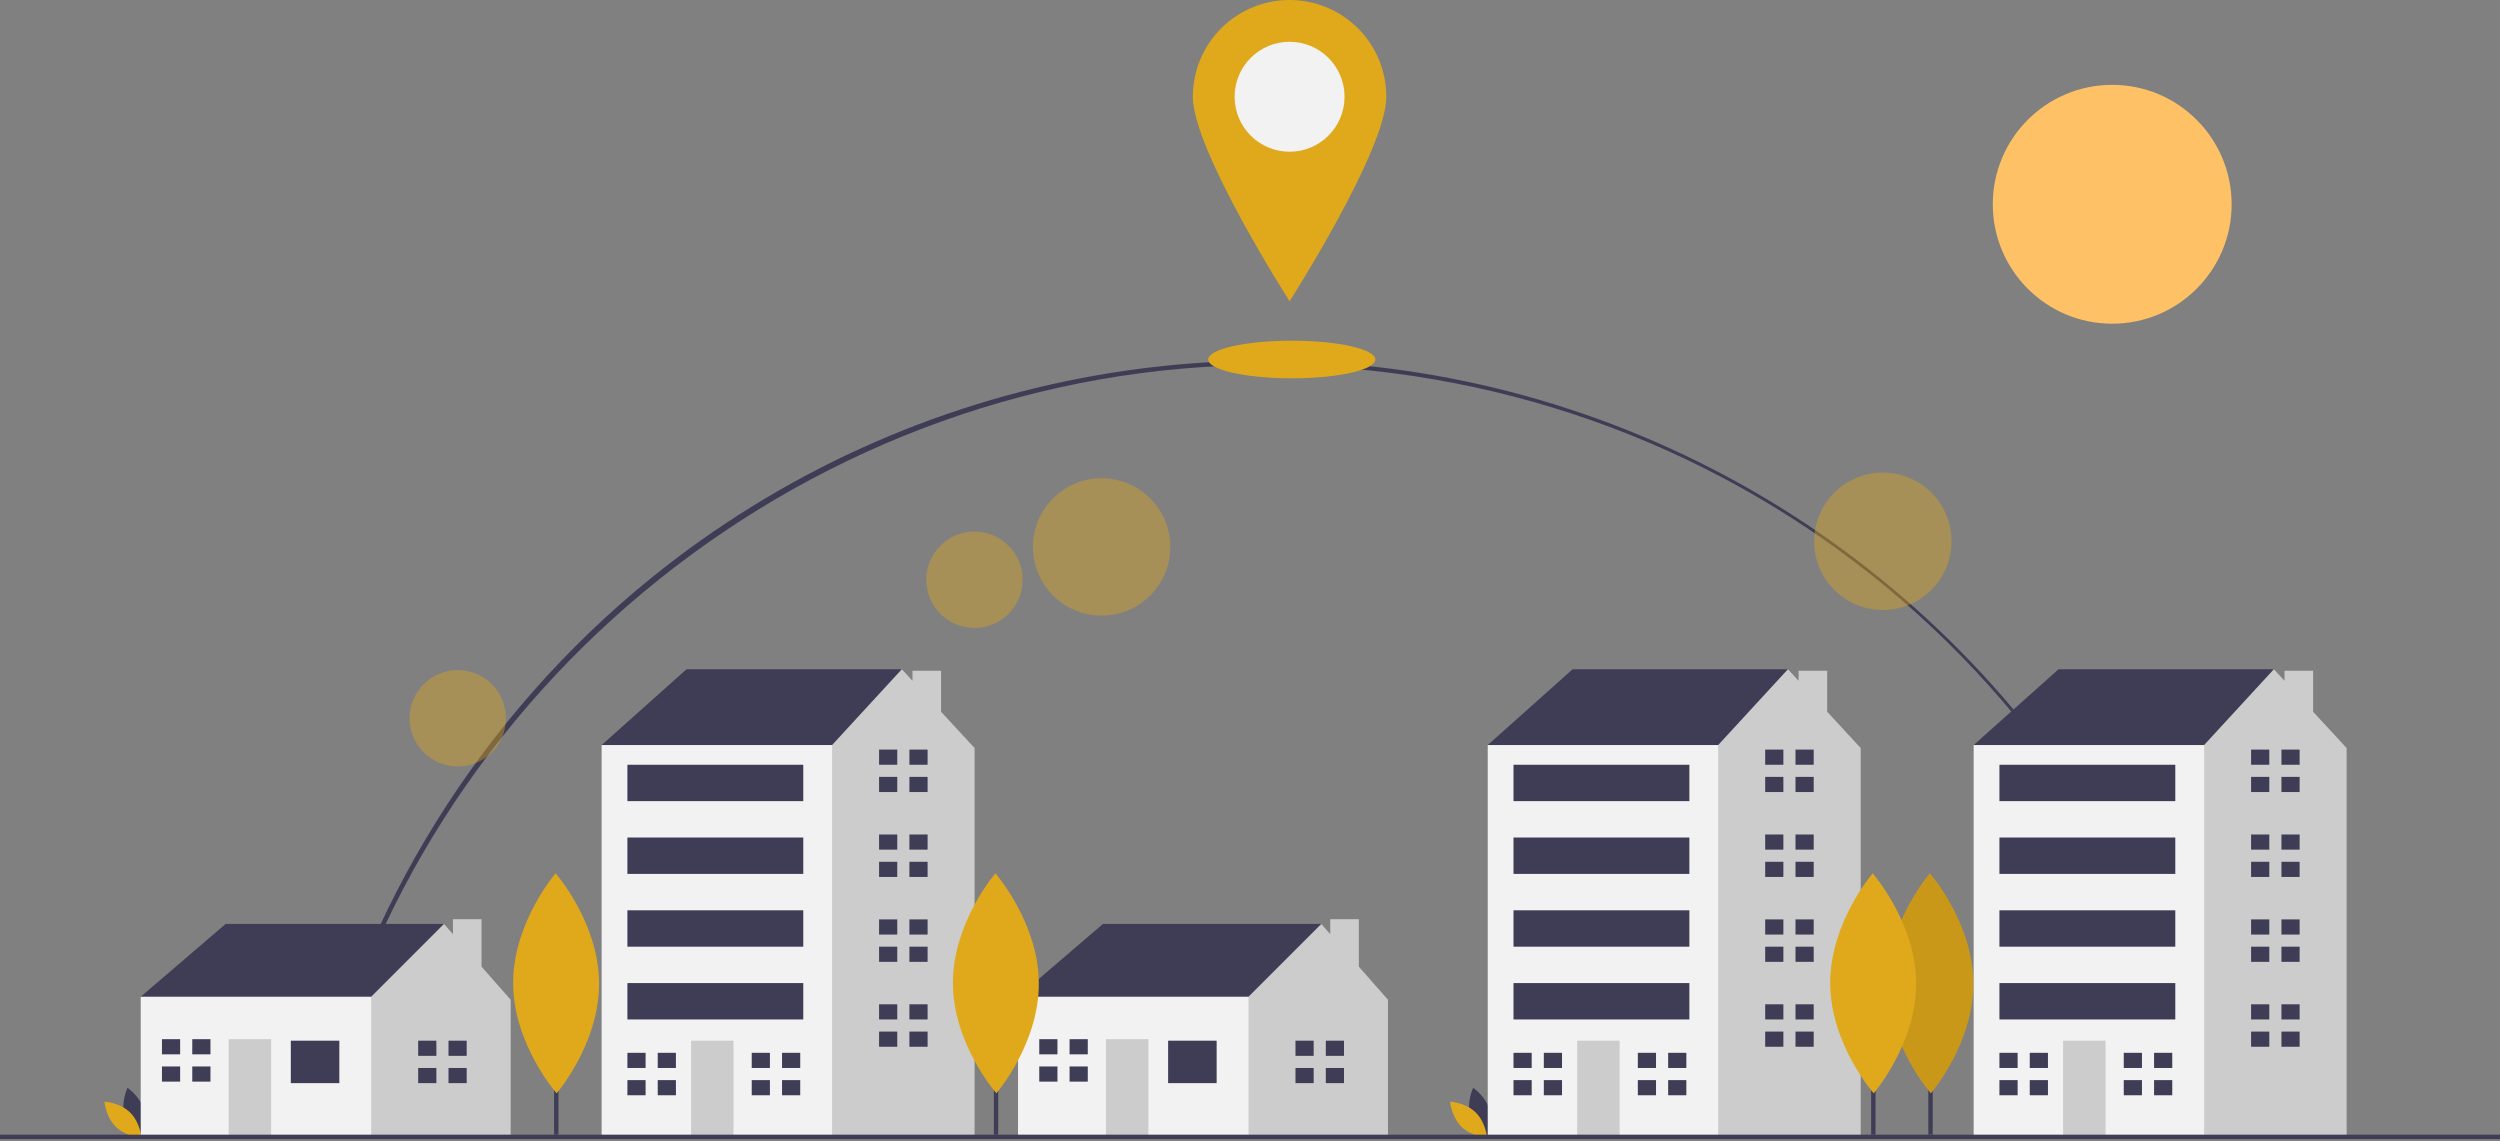 <svg width="1137" height="519" viewBox="0 0 1137 519" fill="none" xmlns="http://www.w3.org/2000/svg">
<rect x="0" y="0" width="1137" height="519" fill="#808080" stroke="none"/>
<g id="undraw_best_place_r685 1" clip-path="url(#clip0)">
<path id="Vector" d="M144.264 510.611L142.313 510.172C164.069 413.421 218.743 325.563 296.264 262.78C354.873 215.389 424.579 183.693 498.818 170.678C573.058 157.662 649.389 163.755 720.624 188.383C791.858 213.011 855.654 255.363 906.002 311.452C956.35 367.541 991.596 435.521 1008.42 508.991L1006.47 509.435C960.416 307.226 783.195 166 575.5 166C370.526 166 189.166 310.93 144.264 510.611Z" fill="#3F3D56"/>
<path id="Vector_2" d="M960.633 147.218C990.631 147.218 1014.95 122.9 1014.95 92.903C1014.95 62.905 990.631 38.588 960.633 38.588C930.636 38.588 906.318 62.905 906.318 92.903C906.318 122.9 930.636 147.218 960.633 147.218Z" fill="#FFC165"/>
<path id="Vector_3" d="M879 437.057H877V516.057H879V437.057Z" fill="#3F3D56"/>
<path id="Vector_4" d="M897.458 447.124C897.585 474.749 878.15 497.233 878.15 497.233C878.15 497.233 858.508 474.929 858.381 447.304C858.254 419.68 877.689 397.196 877.689 397.196C877.689 397.196 897.33 419.5 897.458 447.124Z" fill="#E0A91B"/>
<path id="Vector_5" opacity="0.1" d="M897.458 447.124C897.585 474.749 878.15 497.233 878.15 497.233C878.15 497.233 858.508 474.929 858.381 447.304C858.254 419.68 877.689 397.196 877.689 397.196C877.689 397.196 897.33 419.5 897.458 447.124Z" fill="black"/>
<path id="Vector_6" opacity="0.4" d="M501.022 279.99C518.279 279.99 532.27 266 532.27 248.742C532.27 231.484 518.279 217.494 501.022 217.494C483.764 217.494 469.774 231.484 469.774 248.742C469.774 266 483.764 279.99 501.022 279.99Z" fill="#E0A91B"/>
<path id="Vector_7" opacity="0.4" d="M443.19 285.587C455.296 285.587 465.11 275.773 465.11 263.666C465.11 251.56 455.296 241.746 443.19 241.746C431.084 241.746 421.27 251.56 421.27 263.666C421.27 275.773 431.084 285.587 443.19 285.587Z" fill="#E0A91B"/>
<path id="Vector_8" opacity="0.4" d="M208.19 348.587C220.296 348.587 230.11 338.773 230.11 326.666C230.11 314.56 220.296 304.746 208.19 304.746C196.084 304.746 186.27 314.56 186.27 326.666C186.27 338.773 196.084 348.587 208.19 348.587Z" fill="#E0A91B"/>
<path id="Vector_9" opacity="0.4" d="M856.312 277.419C873.57 277.419 887.56 263.429 887.56 246.171C887.56 228.914 873.57 214.923 856.312 214.923C839.054 214.923 825.064 228.914 825.064 246.171C825.064 263.429 839.054 277.419 856.312 277.419Z" fill="#E0A91B"/>
<path id="Vector_10" d="M56.631 507.272C58.325 513.534 64.127 517.412 64.127 517.412C64.127 517.412 67.182 511.138 65.488 504.876C63.794 498.614 57.992 494.736 57.992 494.736C57.992 494.736 54.937 501.011 56.631 507.272Z" fill="#3F3D56"/>
<path id="Vector_11" d="M59.12 505.927C63.768 510.452 64.336 517.407 64.336 517.407C64.336 517.407 57.367 517.027 52.719 512.502C48.071 507.977 47.503 501.021 47.503 501.021C47.503 501.021 54.471 501.402 59.12 505.927Z" fill="#E0A91B"/>
<path id="Vector_12" d="M668.631 507.272C670.325 513.534 676.127 517.412 676.127 517.412C676.127 517.412 679.182 511.138 677.488 504.876C675.795 498.614 669.992 494.736 669.992 494.736C669.992 494.736 666.937 501.011 668.631 507.272Z" fill="#3F3D56"/>
<path id="Vector_13" d="M671.12 505.927C675.768 510.452 676.336 517.407 676.336 517.407C676.336 517.407 669.367 517.027 664.719 512.502C660.071 507.977 659.503 501.021 659.503 501.021C659.503 501.021 666.471 501.402 671.12 505.927Z" fill="#E0A91B"/>
<path id="Vector_14" d="M68.137 460.203L64 453.308L102.614 420.21H201.908V429.863L166.052 468.478L124.679 476.752L68.137 460.203Z" fill="#3F3D56"/>
<path id="Vector_15" d="M219 439.633V418.056H206V424.86L201.908 420.21L168.81 453.308L163.293 458.824L156.398 486.406L168.81 516.745H232.247V454.687L219 439.633Z" fill="#CCCCCC"/>
<path id="Vector_16" d="M168.81 453.308H64V516.745H168.81V453.308Z" fill="#F2F2F2"/>
<path id="Vector_17" d="M154.329 473.304H132.264V492.611H154.329V473.304Z" fill="#3F3D56"/>
<path id="Vector_18" d="M123.3 472.615H103.993V516.745H123.3V472.615Z" fill="#CCCCCC"/>
<path id="Vector_19" d="M81.928 479.51V472.615H73.654V479.51H81.238H81.928Z" fill="#3F3D56"/>
<path id="Vector_20" d="M81.238 485.026H73.654V491.922H81.928V485.026H81.238Z" fill="#3F3D56"/>
<path id="Vector_21" d="M95.719 472.615H87.444V479.51H95.719V472.615Z" fill="#3F3D56"/>
<path id="Vector_22" d="M95.719 485.026H87.444V491.922H95.719V485.026Z" fill="#3F3D56"/>
<path id="Vector_23" d="M198.46 480.2V473.304H190.185V480.2H197.77H198.46Z" fill="#3F3D56"/>
<path id="Vector_24" d="M197.77 485.716H190.185V492.611H198.46V485.716H197.77Z" fill="#3F3D56"/>
<path id="Vector_25" d="M212.251 473.304H203.976V480.2H212.251V473.304Z" fill="#3F3D56"/>
<path id="Vector_26" d="M212.251 485.716H203.976V492.611H212.251V485.716Z" fill="#3F3D56"/>
<path id="Vector_27" d="M467.137 460.203L463 453.308L501.614 420.21H600.908V429.863L565.052 468.478L523.679 476.752L467.137 460.203Z" fill="#3F3D56"/>
<path id="Vector_28" d="M618 439.633V418.056H605V424.86L600.908 420.21L567.81 453.308L562.293 458.824L555.398 486.406L567.81 516.745H631.247V454.687L618 439.633Z" fill="#CCCCCC"/>
<path id="Vector_29" d="M567.81 453.308H463V516.745H567.81V453.308Z" fill="#F2F2F2"/>
<path id="Vector_30" d="M553.329 473.304H531.264V492.611H553.329V473.304Z" fill="#3F3D56"/>
<path id="Vector_31" d="M522.3 472.615H502.993V516.745H522.3V472.615Z" fill="#CCCCCC"/>
<path id="Vector_32" d="M480.928 479.51V472.615H472.654V479.51H480.238H480.928Z" fill="#3F3D56"/>
<path id="Vector_33" d="M480.238 485.026H472.654V491.922H480.928V485.026H480.238Z" fill="#3F3D56"/>
<path id="Vector_34" d="M494.719 472.615H486.444V479.51H494.719V472.615Z" fill="#3F3D56"/>
<path id="Vector_35" d="M494.719 485.026H486.444V491.922H494.719V485.026Z" fill="#3F3D56"/>
<path id="Vector_36" d="M597.46 480.2V473.304H589.185V480.2H596.77H597.46Z" fill="#3F3D56"/>
<path id="Vector_37" d="M596.77 485.716H589.185V492.611H597.46V485.716H596.77Z" fill="#3F3D56"/>
<path id="Vector_38" d="M611.251 473.304H602.976V480.2H611.251V473.304Z" fill="#3F3D56"/>
<path id="Vector_39" d="M611.251 485.716H602.976V492.611H611.251V485.716Z" fill="#3F3D56"/>
<path id="Vector_40" d="M280.515 344.361L273.62 338.844L312.234 304.367H410.148V334.707L346.711 377.459L280.515 344.361Z" fill="#3F3D56"/>
<path id="Vector_41" d="M428 323.707V305.056H415V309.624L410.148 304.367L378.429 338.844L366.018 347.119L346.773 487.722L375.796 516.745H443.246V340.223L428 323.707Z" fill="#CCCCCC"/>
<path id="Vector_42" d="M378.429 338.844H273.62V516.745H378.429V338.844Z" fill="#F2F2F2"/>
<path id="Vector_43" d="M333.609 473.304H314.302V516.745H333.609V473.304Z" fill="#CCCCCC"/>
<path id="Vector_44" d="M293.616 485.716V478.821H285.342V485.716H292.927H293.616Z" fill="#3F3D56"/>
<path id="Vector_45" d="M292.927 491.232H285.342V498.128H293.616V491.232H292.927Z" fill="#3F3D56"/>
<path id="Vector_46" d="M307.407 478.821H299.132V485.716H307.407V478.821Z" fill="#3F3D56"/>
<path id="Vector_47" d="M307.407 491.232H299.132V498.128H307.407V491.232Z" fill="#3F3D56"/>
<path id="Vector_48" d="M350.158 485.716V478.821H341.884V485.716H349.469H350.158Z" fill="#3F3D56"/>
<path id="Vector_49" d="M349.469 491.232H341.884V498.128H350.158V491.232H349.469Z" fill="#3F3D56"/>
<path id="Vector_50" d="M363.949 478.821H355.675V485.716H363.949V478.821Z" fill="#3F3D56"/>
<path id="Vector_51" d="M363.949 491.232H355.675V498.128H363.949V491.232Z" fill="#3F3D56"/>
<path id="Vector_52" d="M408.079 347.808V340.913H399.805V347.808H407.39H408.079Z" fill="#3F3D56"/>
<path id="Vector_53" d="M407.39 353.325H399.805V360.22H408.079V353.325H407.39Z" fill="#3F3D56"/>
<path id="Vector_54" d="M421.87 340.913H413.596V347.808H421.87V340.913Z" fill="#3F3D56"/>
<path id="Vector_55" d="M421.87 353.325H413.596V360.22H421.87V353.325Z" fill="#3F3D56"/>
<path id="Vector_56" d="M408.079 386.423V379.527H399.805V386.423H407.39H408.079Z" fill="#3F3D56"/>
<path id="Vector_57" d="M407.39 391.939H399.805V398.834H408.079V391.939H407.39Z" fill="#3F3D56"/>
<path id="Vector_58" d="M421.87 379.527H413.596V386.423H421.87V379.527Z" fill="#3F3D56"/>
<path id="Vector_59" d="M421.87 391.939H413.596V398.834H421.87V391.939Z" fill="#3F3D56"/>
<path id="Vector_60" d="M408.079 425.037V418.141H399.805V425.037H407.39H408.079Z" fill="#3F3D56"/>
<path id="Vector_61" d="M407.39 430.553H399.805V437.448H408.079V430.553H407.39Z" fill="#3F3D56"/>
<path id="Vector_62" d="M421.87 418.141H413.596V425.037H421.87V418.141Z" fill="#3F3D56"/>
<path id="Vector_63" d="M421.87 430.553H413.596V437.448H421.87V430.553Z" fill="#3F3D56"/>
<path id="Vector_64" d="M408.079 463.651V456.755H399.805V463.651H407.39H408.079Z" fill="#3F3D56"/>
<path id="Vector_65" d="M407.39 469.167H399.805V476.062H408.079V469.167H407.39Z" fill="#3F3D56"/>
<path id="Vector_66" d="M421.87 456.755H413.596V463.651H421.87V456.755Z" fill="#3F3D56"/>
<path id="Vector_67" d="M421.87 469.167H413.596V476.062H421.87V469.167Z" fill="#3F3D56"/>
<path id="Vector_68" d="M365.328 347.808H285.342V364.357H365.328V347.808Z" fill="#3F3D56"/>
<path id="Vector_69" d="M365.328 380.906H285.342V397.455H365.328V380.906Z" fill="#3F3D56"/>
<path id="Vector_70" d="M365.328 414.004H285.342V430.553H365.328V414.004Z" fill="#3F3D56"/>
<path id="Vector_71" d="M365.328 447.102H285.342V463.651H365.328V447.102Z" fill="#3F3D56"/>
<path id="Vector_72" d="M683.515 344.361L676.62 338.844L715.234 304.367H813.148V334.707L749.711 377.459L683.515 344.361Z" fill="#3F3D56"/>
<path id="Vector_73" d="M831 323.707V305.056H818V309.624L813.148 304.367L781.429 338.844L769.018 347.119L749.773 487.722L778.796 516.745H846.246V340.223L831 323.707Z" fill="#CCCCCC"/>
<path id="Vector_74" d="M781.429 338.844H676.62V516.745H781.429V338.844Z" fill="#F2F2F2"/>
<path id="Vector_75" d="M736.609 473.304H717.302V516.745H736.609V473.304Z" fill="#CCCCCC"/>
<path id="Vector_76" d="M696.616 485.716V478.821H688.342V485.716H695.927H696.616Z" fill="#3F3D56"/>
<path id="Vector_77" d="M695.927 491.232H688.342V498.128H696.616V491.232H695.927Z" fill="#3F3D56"/>
<path id="Vector_78" d="M710.407 478.821H702.132V485.716H710.407V478.821Z" fill="#3F3D56"/>
<path id="Vector_79" d="M710.407 491.232H702.132V498.128H710.407V491.232Z" fill="#3F3D56"/>
<path id="Vector_80" d="M753.158 485.716V478.821H744.884V485.716H752.469H753.158Z" fill="#3F3D56"/>
<path id="Vector_81" d="M752.469 491.232H744.884V498.128H753.158V491.232H752.469Z" fill="#3F3D56"/>
<path id="Vector_82" d="M766.949 478.821H758.675V485.716H766.949V478.821Z" fill="#3F3D56"/>
<path id="Vector_83" d="M766.949 491.232H758.675V498.128H766.949V491.232Z" fill="#3F3D56"/>
<path id="Vector_84" d="M811.079 347.808V340.913H802.805V347.808H810.39H811.079Z" fill="#3F3D56"/>
<path id="Vector_85" d="M810.39 353.325H802.805V360.22H811.079V353.325H810.39Z" fill="#3F3D56"/>
<path id="Vector_86" d="M824.87 340.913H816.596V347.808H824.87V340.913Z" fill="#3F3D56"/>
<path id="Vector_87" d="M824.87 353.325H816.596V360.22H824.87V353.325Z" fill="#3F3D56"/>
<path id="Vector_88" d="M811.079 386.423V379.527H802.805V386.423H810.39H811.079Z" fill="#3F3D56"/>
<path id="Vector_89" d="M810.39 391.939H802.805V398.834H811.079V391.939H810.39Z" fill="#3F3D56"/>
<path id="Vector_90" d="M824.87 379.527H816.596V386.423H824.87V379.527Z" fill="#3F3D56"/>
<path id="Vector_91" d="M824.87 391.939H816.596V398.834H824.87V391.939Z" fill="#3F3D56"/>
<path id="Vector_92" d="M811.079 425.037V418.141H802.805V425.037H810.39H811.079Z" fill="#3F3D56"/>
<path id="Vector_93" d="M810.39 430.553H802.805V437.448H811.079V430.553H810.39Z" fill="#3F3D56"/>
<path id="Vector_94" d="M824.87 418.141H816.596V425.037H824.87V418.141Z" fill="#3F3D56"/>
<path id="Vector_95" d="M824.87 430.553H816.596V437.448H824.87V430.553Z" fill="#3F3D56"/>
<path id="Vector_96" d="M811.079 463.651V456.755H802.805V463.651H810.39H811.079Z" fill="#3F3D56"/>
<path id="Vector_97" d="M810.39 469.167H802.805V476.062H811.079V469.167H810.39Z" fill="#3F3D56"/>
<path id="Vector_98" d="M824.87 456.755H816.596V463.651H824.87V456.755Z" fill="#3F3D56"/>
<path id="Vector_99" d="M824.87 469.167H816.596V476.062H824.87V469.167Z" fill="#3F3D56"/>
<path id="Vector_100" d="M768.328 347.808H688.342V364.357H768.328V347.808Z" fill="#3F3D56"/>
<path id="Vector_101" d="M768.328 380.906H688.342V397.455H768.328V380.906Z" fill="#3F3D56"/>
<path id="Vector_102" d="M768.328 414.004H688.342V430.553H768.328V414.004Z" fill="#3F3D56"/>
<path id="Vector_103" d="M768.328 447.102H688.342V463.651H768.328V447.102Z" fill="#3F3D56"/>
<path id="Vector_104" d="M904.515 344.361L897.62 338.844L936.234 304.367H1034.15V334.707L970.711 377.459L904.515 344.361Z" fill="#3F3D56"/>
<path id="Vector_105" d="M1052 323.707V305.056H1039V309.624L1034.15 304.367L1002.43 338.844L990.018 347.119L970.773 487.722L999.796 516.745H1067.25V340.223L1052 323.707Z" fill="#CCCCCC"/>
<path id="Vector_106" d="M1002.43 338.844H897.62V516.745H1002.43V338.844Z" fill="#F2F2F2"/>
<path id="Vector_107" d="M957.609 473.304H938.302V516.745H957.609V473.304Z" fill="#CCCCCC"/>
<path id="Vector_108" d="M917.616 485.716V478.821H909.342V485.716H916.927H917.616Z" fill="#3F3D56"/>
<path id="Vector_109" d="M916.927 491.232H909.342V498.128H917.616V491.232H916.927Z" fill="#3F3D56"/>
<path id="Vector_110" d="M931.407 478.821H923.132V485.716H931.407V478.821Z" fill="#3F3D56"/>
<path id="Vector_111" d="M931.407 491.232H923.132V498.128H931.407V491.232Z" fill="#3F3D56"/>
<path id="Vector_112" d="M974.158 485.716V478.821H965.884V485.716H973.469H974.158Z" fill="#3F3D56"/>
<path id="Vector_113" d="M973.469 491.232H965.884V498.128H974.158V491.232H973.469Z" fill="#3F3D56"/>
<path id="Vector_114" d="M987.949 478.821H979.675V485.716H987.949V478.821Z" fill="#3F3D56"/>
<path id="Vector_115" d="M987.949 491.232H979.675V498.128H987.949V491.232Z" fill="#3F3D56"/>
<path id="Vector_116" d="M1032.08 347.808V340.913H1023.8V347.808H1031.39H1032.08Z" fill="#3F3D56"/>
<path id="Vector_117" d="M1031.39 353.325H1023.8V360.22H1032.08V353.325H1031.39Z" fill="#3F3D56"/>
<path id="Vector_118" d="M1045.87 340.913H1037.6V347.808H1045.87V340.913Z" fill="#3F3D56"/>
<path id="Vector_119" d="M1045.87 353.325H1037.6V360.22H1045.87V353.325Z" fill="#3F3D56"/>
<path id="Vector_120" d="M1032.08 386.423V379.527H1023.8V386.423H1031.39H1032.08Z" fill="#3F3D56"/>
<path id="Vector_121" d="M1031.39 391.939H1023.8V398.834H1032.08V391.939H1031.39Z" fill="#3F3D56"/>
<path id="Vector_122" d="M1045.87 379.527H1037.6V386.423H1045.87V379.527Z" fill="#3F3D56"/>
<path id="Vector_123" d="M1045.87 391.939H1037.6V398.834H1045.87V391.939Z" fill="#3F3D56"/>
<path id="Vector_124" d="M1032.08 425.037V418.141H1023.8V425.037H1031.39H1032.08Z" fill="#3F3D56"/>
<path id="Vector_125" d="M1031.39 430.553H1023.8V437.448H1032.08V430.553H1031.39Z" fill="#3F3D56"/>
<path id="Vector_126" d="M1045.87 418.141H1037.6V425.037H1045.87V418.141Z" fill="#3F3D56"/>
<path id="Vector_127" d="M1045.87 430.553H1037.6V437.448H1045.87V430.553Z" fill="#3F3D56"/>
<path id="Vector_128" d="M1032.08 463.651V456.755H1023.8V463.651H1031.39H1032.08Z" fill="#3F3D56"/>
<path id="Vector_129" d="M1031.39 469.167H1023.8V476.062H1032.08V469.167H1031.39Z" fill="#3F3D56"/>
<path id="Vector_130" d="M1045.87 456.755H1037.6V463.651H1045.87V456.755Z" fill="#3F3D56"/>
<path id="Vector_131" d="M1045.87 469.167H1037.6V476.062H1045.87V469.167Z" fill="#3F3D56"/>
<path id="Vector_132" d="M989.328 347.808H909.342V364.357H989.328V347.808Z" fill="#3F3D56"/>
<path id="Vector_133" d="M989.328 380.906H909.342V397.455H989.328V380.906Z" fill="#3F3D56"/>
<path id="Vector_134" d="M989.328 414.004H909.342V430.553H989.328V414.004Z" fill="#3F3D56"/>
<path id="Vector_135" d="M989.328 447.102H909.342V463.651H989.328V447.102Z" fill="#3F3D56"/>
<path id="Vector_136" d="M1137 516.057H0V518.057H1137V516.057Z" fill="#3F3D56"/>
<path id="Vector_137" d="M254 437.057H252V516.057H254V437.057Z" fill="#3F3D56"/>
<path id="Vector_138" d="M272.458 447.124C272.585 474.749 253.15 497.233 253.15 497.233C253.15 497.233 233.508 474.929 233.381 447.304C233.254 419.68 252.689 397.196 252.689 397.196C252.689 397.196 272.33 419.5 272.458 447.124Z" fill="#E0A91B"/>
<path id="Vector_139" d="M454 437.057H452V516.057H454V437.057Z" fill="#3F3D56"/>
<path id="Vector_140" d="M472.458 447.124C472.585 474.749 453.15 497.233 453.15 497.233C453.15 497.233 433.508 474.929 433.381 447.304C433.254 419.68 452.689 397.196 452.689 397.196C452.689 397.196 472.33 419.5 472.458 447.124Z" fill="#E0A91B"/>
<path id="Vector_141" d="M853 437.057H851V516.057H853V437.057Z" fill="#3F3D56"/>
<path id="Vector_142" d="M871.458 447.124C871.585 474.749 852.15 497.233 852.15 497.233C852.15 497.233 832.508 474.929 832.381 447.304C832.254 419.68 851.689 397.196 851.689 397.196C851.689 397.196 871.33 419.5 871.458 447.124Z" fill="#E0A91B"/>
<path id="Vector_143" d="M587.5 172.05C608.487 172.05 625.5 168.222 625.5 163.5C625.5 158.778 608.487 154.95 587.5 154.95C566.513 154.95 549.5 158.778 549.5 163.5C549.5 168.222 566.513 172.05 587.5 172.05Z" fill="#E0A91B"/>
<path id="Vector_144" d="M630.5 44C630.5 68.3 586.5 137 586.5 137C586.5 137 542.5 68.3 542.5 44C542.5 32.331 547.136 21.139 555.387 12.887C563.639 4.636 574.83 0 586.5 0C598.17 0 609.361 4.636 617.613 12.887C625.864 21.139 630.5 32.331 630.5 44Z" fill="#E0A91B"/>
<path id="Vector_145" d="M586.5 69C600.307 69 611.5 57.807 611.5 44C611.5 30.193 600.307 19 586.5 19C572.693 19 561.5 30.193 561.5 44C561.5 57.807 572.693 69 586.5 69Z" fill="#F2F2F2"/>
</g>
<defs>
<clipPath id="clip0">
<rect width="1137" height="518.057" fill="white"/>
</clipPath>
</defs>
</svg>
